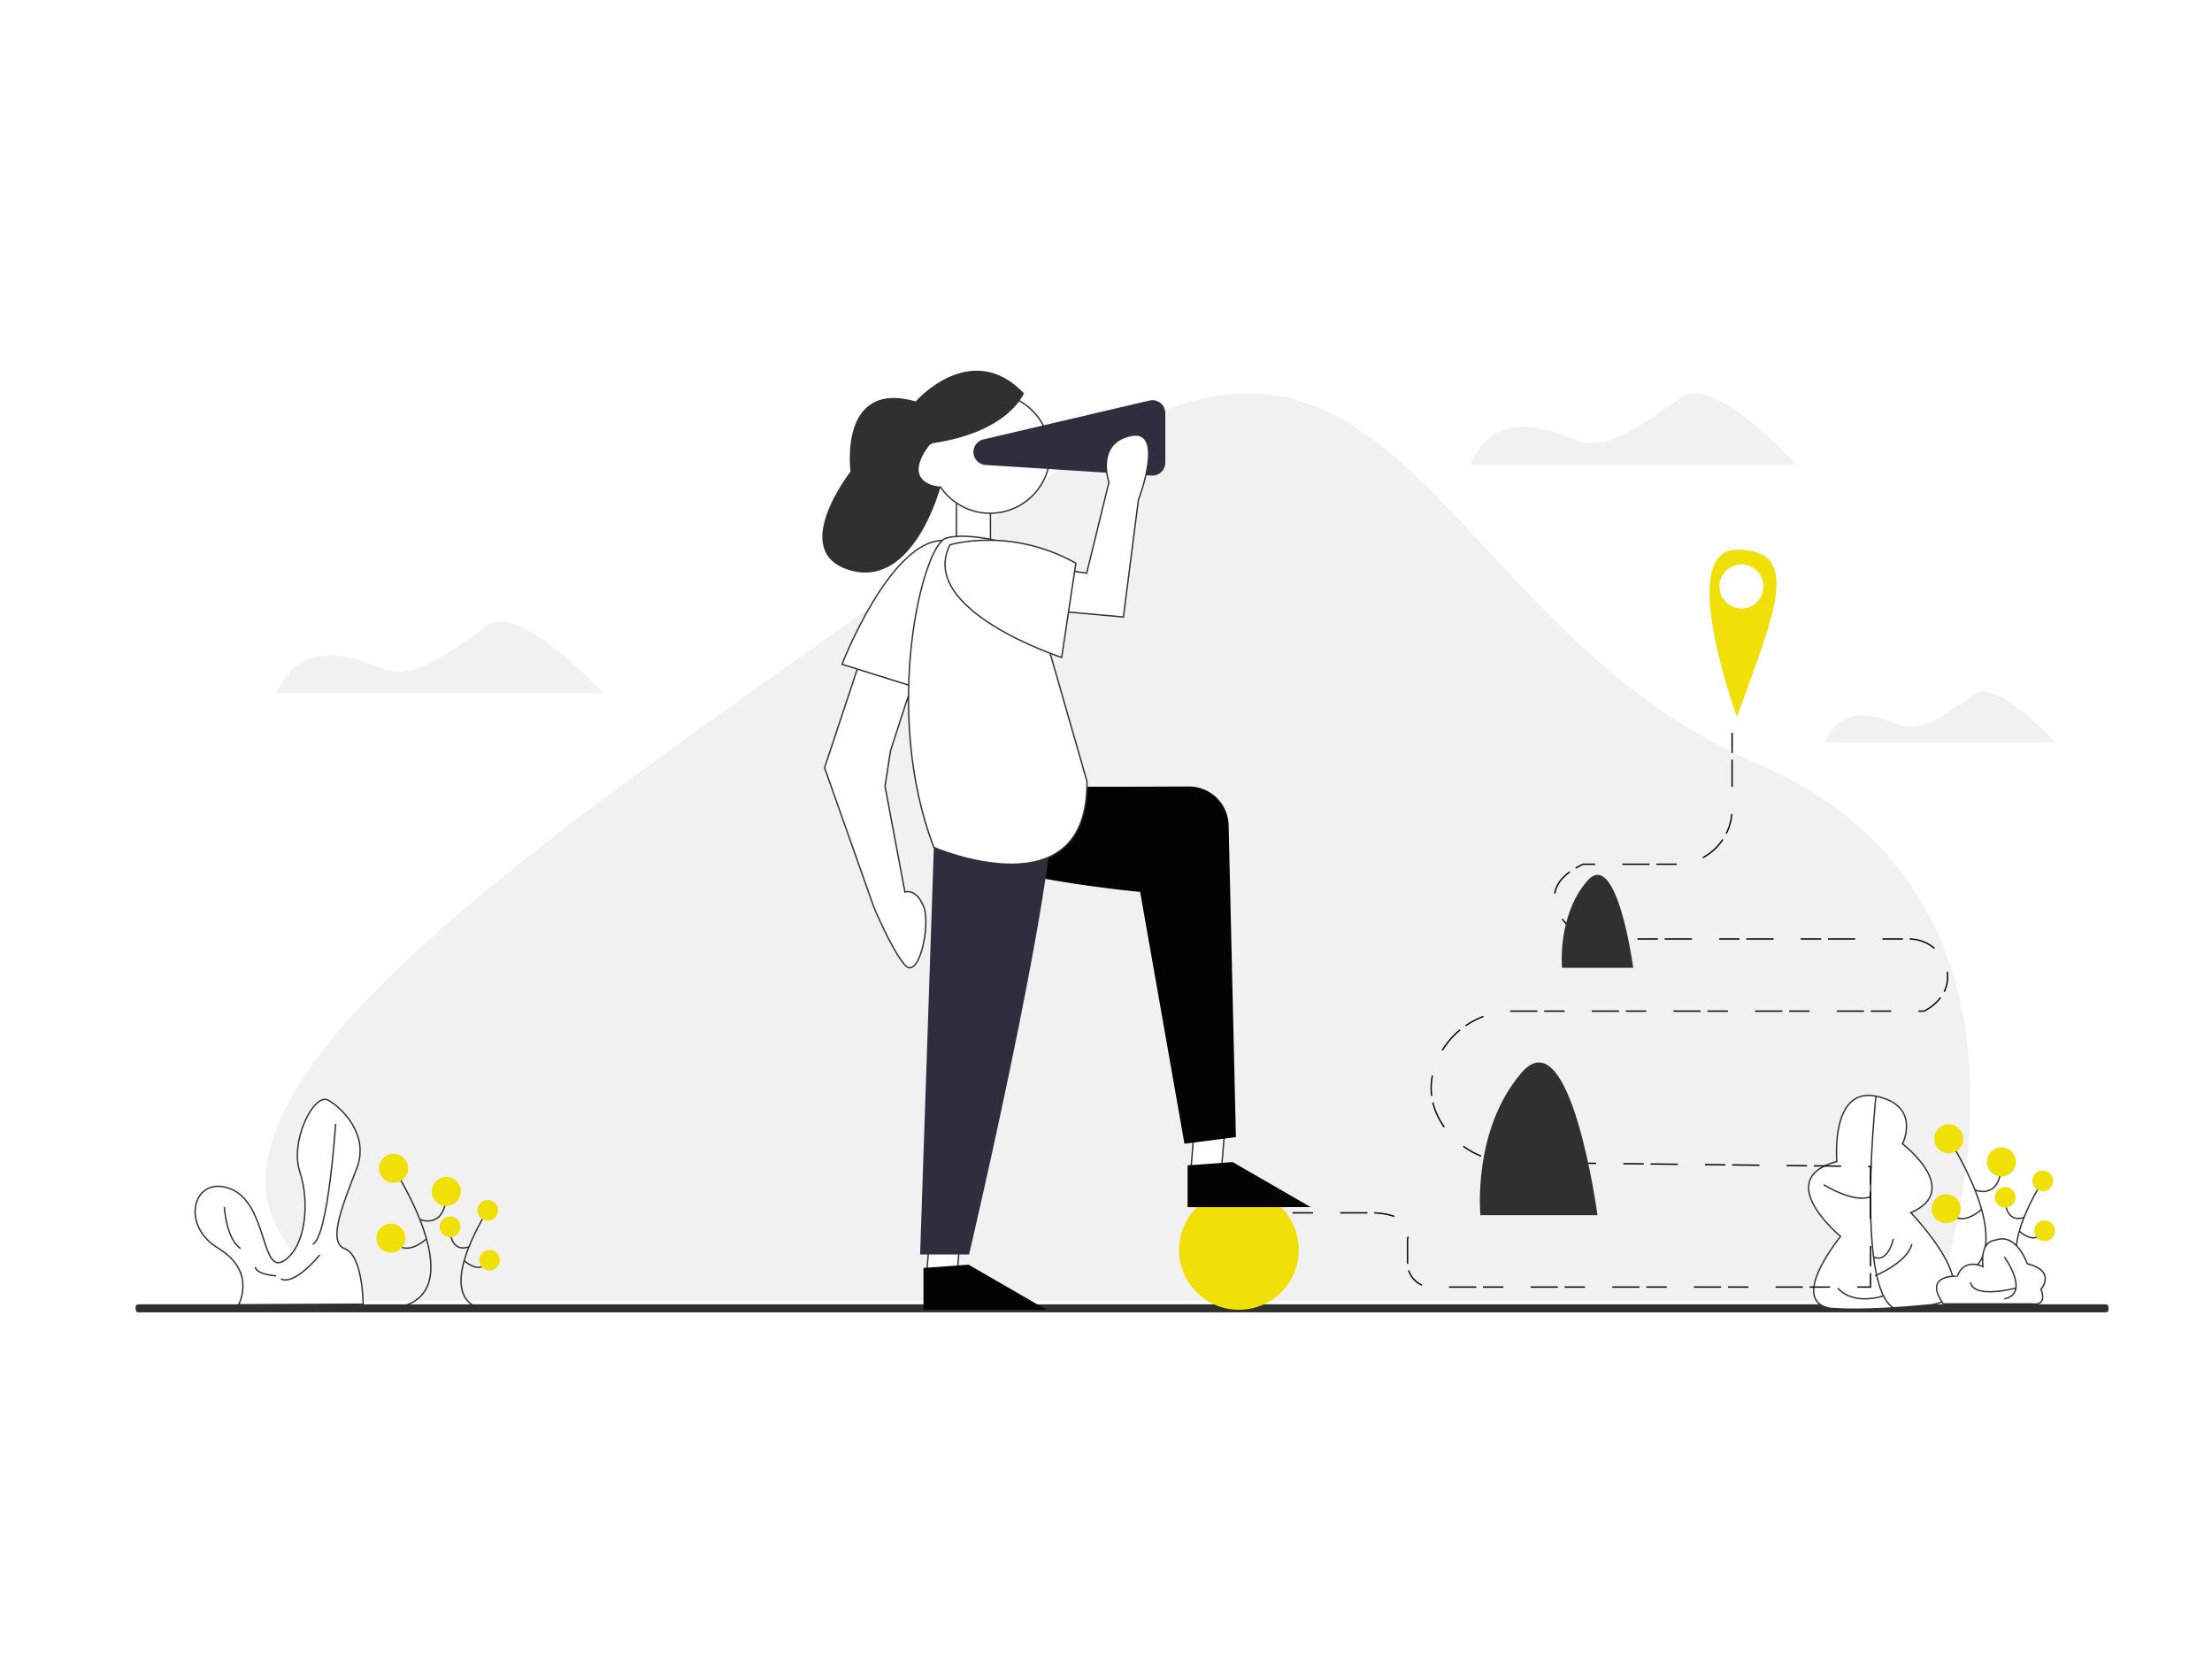 <svg xmlns="http://www.w3.org/2000/svg" viewBox="0 0 1625.35 1215.24"><defs><style>.cls-1,.cls-4{fill:#fff;}.cls-2,.cls-3{fill:#30302f;}.cls-3{opacity:0.07;}.cls-4,.cls-5{stroke:#30302f;stroke-miterlimit:10;}.cls-5,.cls-7{fill:none;}.cls-6{fill:#f1df08;}.cls-7{stroke:#030303;stroke-linejoin:round;stroke-dasharray:20 5 15 20;}.cls-8{fill:#030303;}.cls-9{fill:#302d3f;}</style></defs><g id="Layer_2" data-name="Layer 2"><g id="_16.Search" data-name="16.Search"><rect class="cls-1" width="1625.35" height="1215.24"/><rect class="cls-2" x="99.65" y="958.22" width="1449.68" height="5.91" rx="2"/><path class="cls-3" d="M264.81,955.55H1422.06s112-290.61-130.65-394.39S1026.22,154.31,760.62,357.73,15.93,831,264.81,955.55Z"/><path class="cls-4" d="M175.3,958.55s13.5-24.41-15-41.57-18-54.23,9.1-43.59,22.4,63,38.9,53,19.5-43,12-65.54,10.5-58.55,21-52.53,30,25.53,21,49.53-22.5,54.52-9,59.51,13.5,40.73,13.5,40.73Z"/><path class="cls-5" d="M234.94,921.92s-18.19,22.63-28.45,17.69"/><path class="cls-5" d="M246.59,825.69s-5.39,83.47-16.85,88.44"/><path class="cls-5" d="M203,937.33s-14.48-.87-15.43-6.48"/><path class="cls-5" d="M164.8,886.74s1.5,23.83,12,30.45"/><path class="cls-5" d="M289.19,858.28s61.71,94.66,0,102.72"/><circle class="cls-6" cx="289.19" cy="858.28" r="10.67"/><path class="cls-5" d="M308.51,895.89s17.8,7.64,19.43-17.3"/><path class="cls-5" d="M287.28,908.32s6.93,18.09,26,1.88"/><circle class="cls-6" cx="327.94" cy="875.26" r="10.67"/><circle class="cls-6" cx="287.28" cy="909.64" r="10.67"/><path class="cls-5" d="M358.31,889.19s-44,67.54,0,73.29"/><circle class="cls-6" cx="358.31" cy="889.19" r="7.61"/><path class="cls-5" d="M344.53,916s-12.7,5.45-13.86-12.35"/><path class="cls-5" d="M359.68,924.9s-4.95,12.91-18.52,1.33"/><circle class="cls-6" cx="330.67" cy="901.31" r="7.61"/><circle class="cls-6" cx="359.68" cy="925.84" r="7.61"/><path class="cls-5" d="M1431.87,836.62s61.72,94.66,0,102.72"/><circle class="cls-6" cx="1431.87" cy="836.62" r="10.67"/><path class="cls-5" d="M1451.19,874.23s17.81,7.64,19.43-17.3"/><path class="cls-5" d="M1430,886.66s6.93,18.09,26,1.88"/><circle class="cls-6" cx="1470.62" cy="853.6" r="10.67"/><circle class="cls-6" cx="1429.96" cy="887.98" r="10.67"/><path class="cls-5" d="M1501,867.53s-44,67.54,0,73.29"/><circle class="cls-6" cx="1501" cy="867.53" r="7.61"/><path class="cls-5" d="M1487.21,894.37s-12.7,5.45-13.86-12.35"/><path class="cls-5" d="M1502.36,903.24s-4.95,12.91-18.52,1.33"/><circle class="cls-6" cx="1473.35" cy="879.64" r="7.61"/><circle class="cls-6" cx="1502.36" cy="904.18" r="7.61"/><path class="cls-4" d="M1352.38,908.27s-50.93-42-2.69-54.95c0,0-4.94-54.83,28.72-48s19.52,35.05,19.52,35.05,44.47,33.81,6.13,50.54c0,0,61.09,63.22,12.89,67.85s-68.31,2.57-68.31,2.57S1310.32,963.65,1352.38,908.27Z"/><path class="cls-5" d="M1378.41,805.29s-14.85,138.47,12.74,155.5"/><path class="cls-5" d="M1377.78,937.28s24-9.94,27-23.3"/><path class="cls-5" d="M1340.14,870.39s21.93,13.94,34.55,8.67"/><path class="cls-5" d="M1376.67,923.36s9.61,6.07,14.59-13.24"/><path class="cls-4" d="M1350.41,946.24s9.28,13,33.55,5.8"/><path class="cls-4" d="M1427.94,957.9h65.43s11.27,2.32,6.31-10.7c0,0,11.73-13.2-10.1-18.84,0,0-7.82-23.24-23.47-17.25,0,0-11.15-.33-9.11,19.4,0,0-13.5-6.92-18.82,7C1438.18,937.53,1412.41,935.94,1427.94,957.9Z"/><path class="cls-4" d="M1472.73,923.36s19.5,26.78,0,30.87"/><path class="cls-4" d="M1481.4,946.24s-31.14,8.41-33.53-4.17"/><path class="cls-7" d="M924.76,891h84s31.5,0,25.5,19.15v17.81a17.61,17.61,0,0,0,17.61,17.6h322.56v-88.6l-262.87-3c-20.75-.24-40.34-10.47-51.64-27.87-7.37-11.37-11.5-26-5.28-43.62,8.48-24,31.61-39.65,57-39.65h302.06s18.15-8,17.37-26.43c-.62-14.95-13.34-26.56-28.3-26.56H1177a35.43,35.43,0,0,1-31.9-19.38c-5.44-11-5.06-24.77,18.19-35.55H1232a40.73,40.73,0,0,0,40.73-40.74V538.34"/><circle class="cls-6" cx="910.33" cy="918.25" r="43.97"/><path class="cls-6" d="M1276.34,526.7s-45.37-122.86,0-122.86C1326.08,403.84,1302.27,453.41,1276.34,526.7Z"/><circle class="cls-1" cx="1279.58" cy="430.86" r="16.2"/><path class="cls-2" d="M1087.81,892.72h86s-19.74-147-56-104.46S1087.81,892.72,1087.81,892.72Z"/><path class="cls-2" d="M1147.78,711h52.31s-12-89.44-34.06-63.55S1147.78,711,1147.78,711Z"/><rect class="cls-4" x="702.77" y="360.84" width="25" height="39"/><path class="cls-4" d="M727.46,288.88A44.09,44.09,0,0,0,684,325.8a16.5,16.5,0,0,0,5.41,32.08,14.93,14.93,0,0,0,1.65-.09,44.09,44.09,0,1,0,36.44-68.91Z"/><path class="cls-2" d="M672.87,294.88s40.5-46.5,79.5-6c0,0-10.83,28.85-68.41,36.92,0,0-24.29,27.41,7.06,32,0,0-19.51,74.45-66.08,61.27s0-72.59,0-72.59S615.75,278.64,672.87,294.88Z"/><path class="cls-4" d="M641.88,665.83l-36-101.8,30.92-93.19,44.56-2.77-27.06,83.62-4,25.9,14.61,77.74s8-3.19,13.67,10.5-3.55,54.73-13.67,43.11S641.88,665.83,641.88,665.83Z"/><path class="cls-4" d="M710.06,403.32s8.49,53.3-23.73,105.85L618.69,488S664.92,368.74,710.06,403.32Z"/><rect class="cls-4" x="877.31" y="799.83" width="22.35" height="66.53" transform="translate(72.32 -70.97) rotate(4.77)"/><polygon class="cls-8" points="872.64 856.11 872.64 886.83 963.08 886.81 905.76 853.73 872.64 856.11"/><path class="cls-8" d="M689.44,611.3s40.17-34.57,73-33.69c21.92.58,76.86.38,110.94.18a29.24,29.24,0,0,1,29.41,28.57l5.34,229-37.8,4.89-32.57-185S683.31,640.91,689.44,611.3Z"/><rect class="cls-4" x="683.22" y="875.21" width="22.35" height="66.53" transform="translate(77.92 -54.57) rotate(4.77)"/><polygon class="cls-8" points="678.55 931.49 678.56 962.21 769 962.19 711.68 929.1 678.55 931.49"/><path class="cls-9" d="M687.9,572s64-18,83.07,0-58.89,349.58-58.89,349.58h-36Z"/><path class="cls-4" d="M686.26,622.62s113.61,49,112.43-48.65L749,401.37s-36.35-11.37-53.89-6S647.92,523.12,686.26,622.62Z"/><path class="cls-9" d="M715.27,332.08h0a9.52,9.52,0,0,0,8.92,9.51l121.93,7.78a9.53,9.53,0,0,0,10.14-9.51V303.54a9.53,9.53,0,0,0-11.7-9.28L722.63,322.8A9.53,9.53,0,0,0,715.27,332.08Z"/><path class="cls-4" d="M814.85,354.27l-16.38,66.86L709.9,407.82l1.84,35.29,113.73,10.16,11-85.94s20.36-53-5.75-47.3S814.85,354.27,814.85,354.27Z"/><path class="cls-4" d="M698,400.25s44.3-13.52,92.51,13.49L780.1,483S673.7,448.41,698,400.25Z"/><path class="cls-3" d="M1080.09,341.38h240s-60-66-84-50-54,42-78,32S1098.09,301.38,1080.09,341.38Z"/><path class="cls-3" d="M203.05,509.23h240s-60-66-84-50-54,42-78,32S221.05,469.23,203.05,509.23Z"/><path class="cls-3" d="M1340.91,545.2H1510s-42.26-46.5-59.17-35.23-38,29.59-55,22.55S1353.59,517,1340.91,545.2Z"/></g></g></svg>